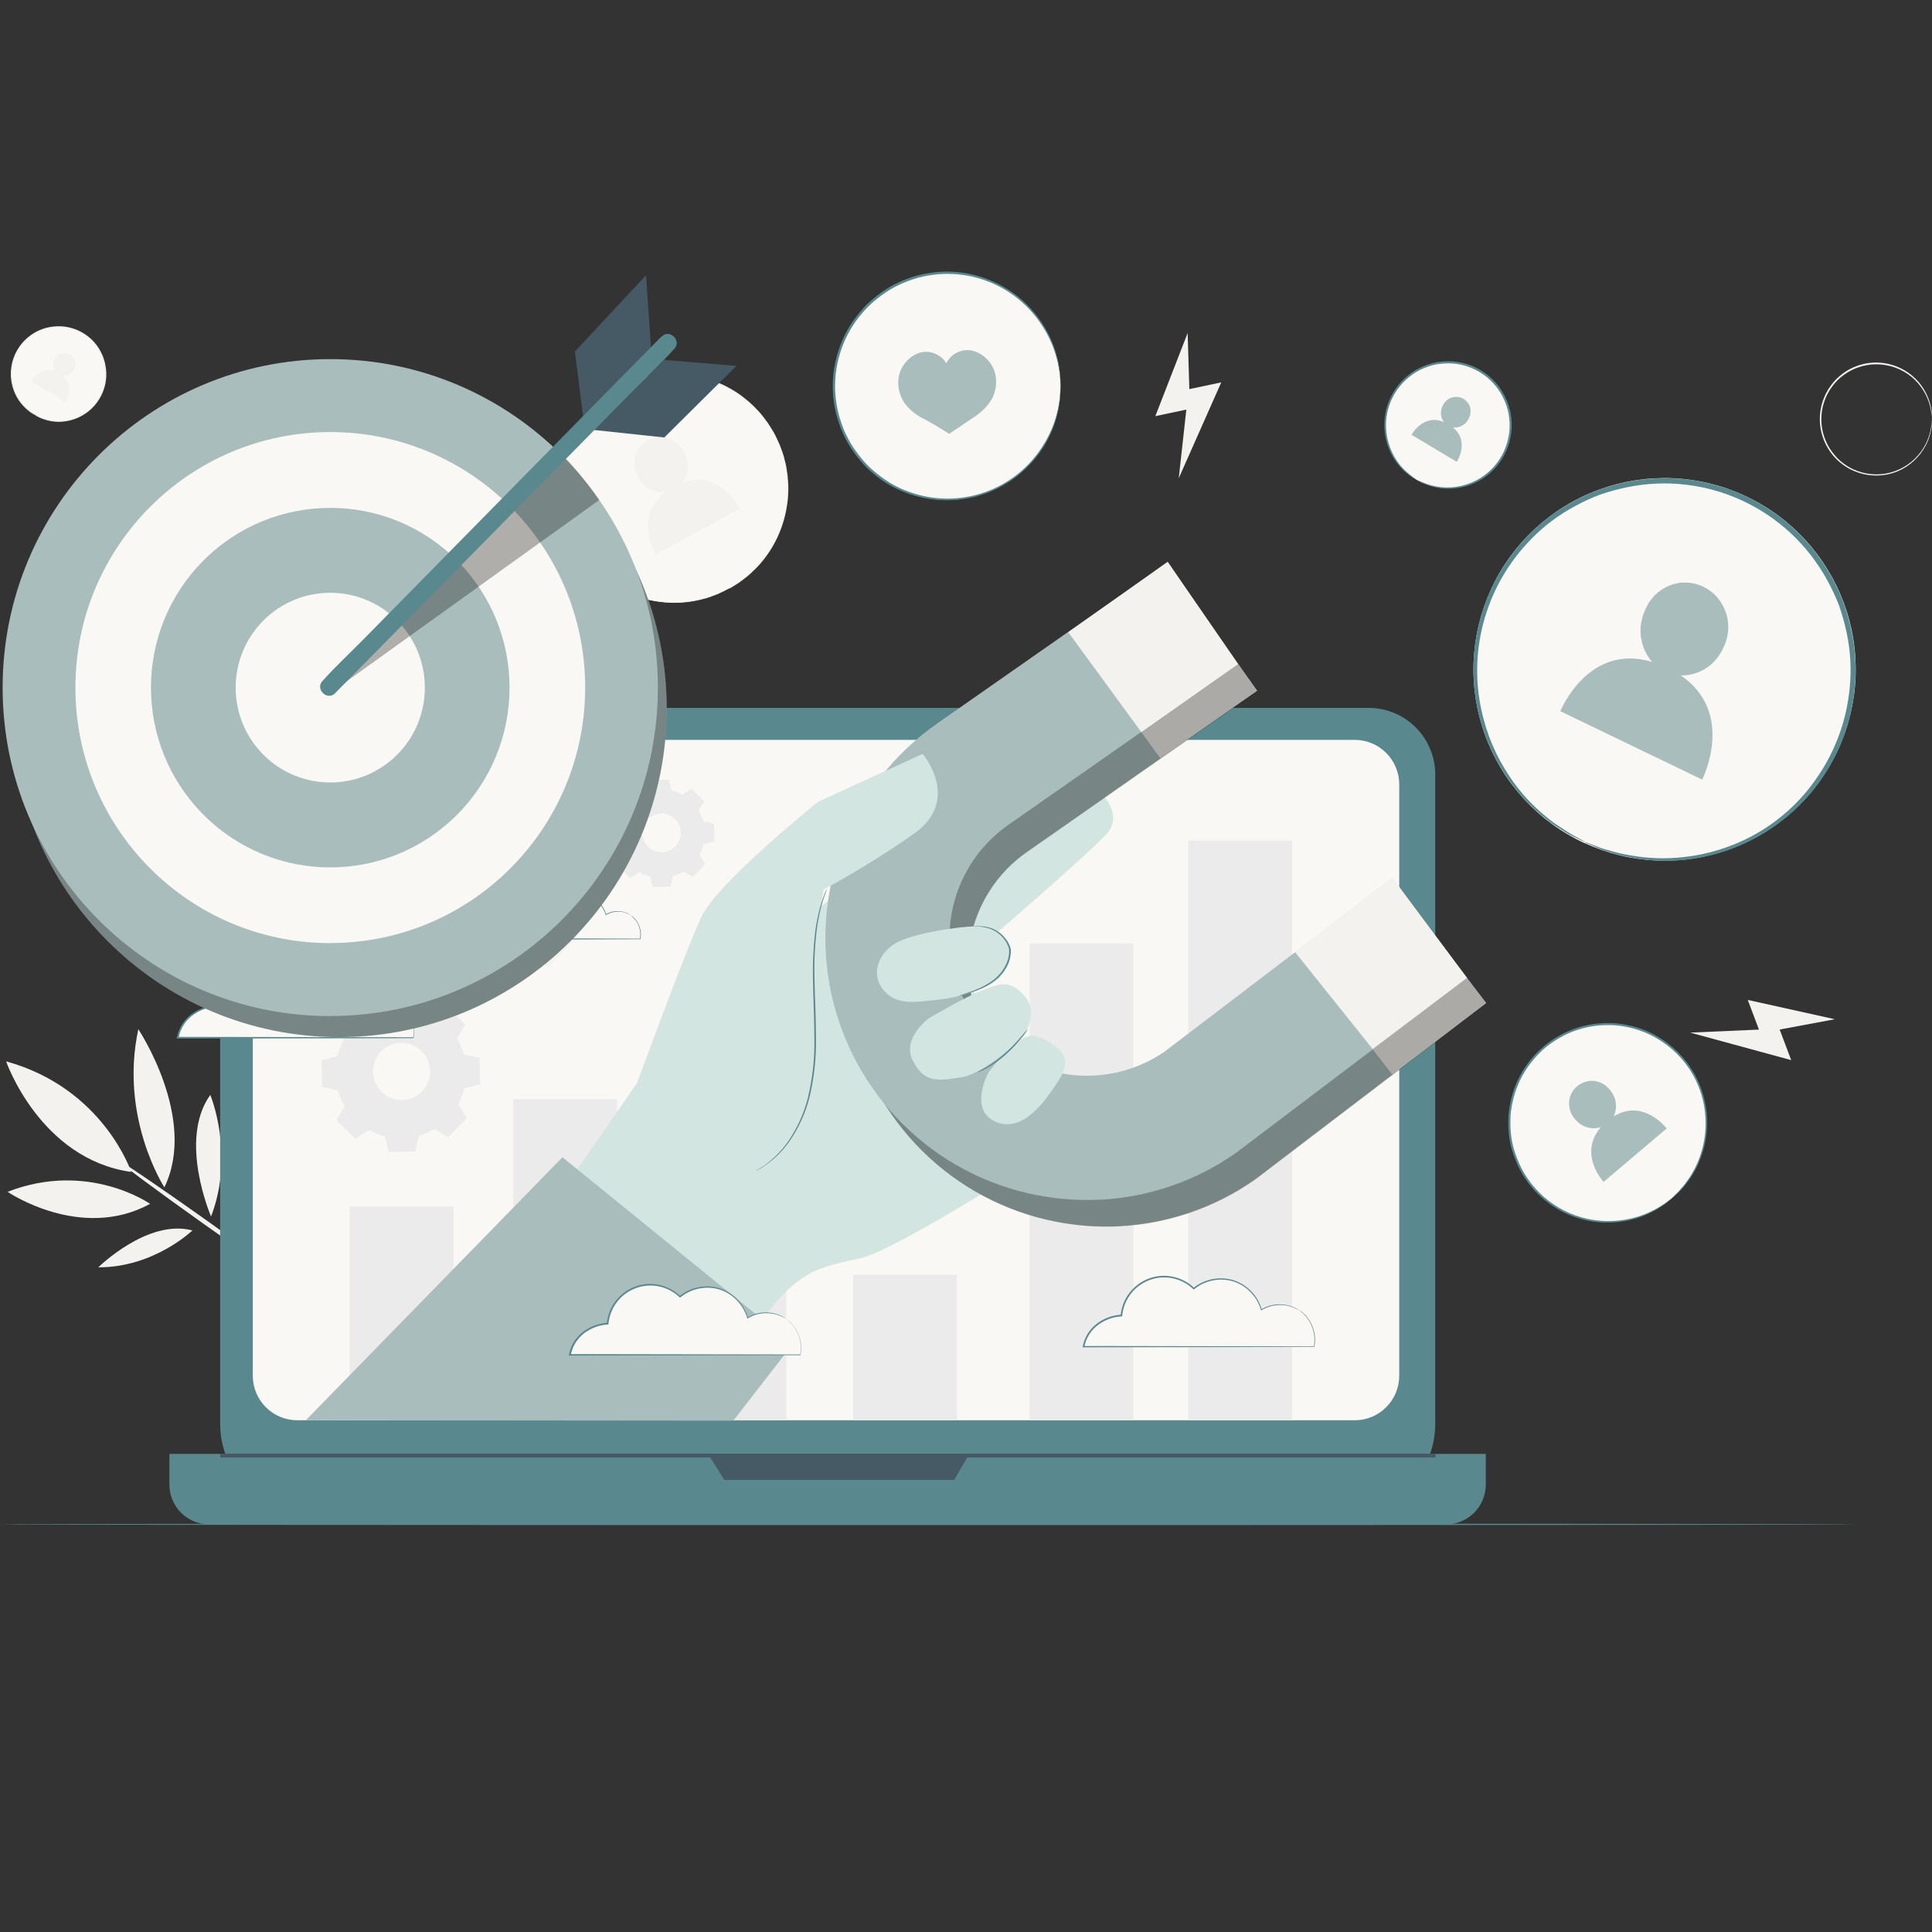 <?xml version="1.0" encoding="UTF-8"?><svg id="Layer_1" xmlns="http://www.w3.org/2000/svg" viewBox="0 0 250 250"><rect x="0" y="0" width="250" height="250" fill="#333333" stroke="none"/><defs><style>.cls-1{fill:#aabdbd;}.cls-2{fill:#455a64;}.cls-3{isolation:isolate;}.cls-3,.cls-4{opacity:.3;}.cls-5{fill:#59898e;}.cls-6{fill:#f3f2ee;}.cls-7{fill:#ebebeb;}.cls-8{fill:#d2e5e1;}.cls-9{fill:#f9f8f4;}</style></defs><path class="cls-9" d="M94.32,76.15c-3.42,1.89-7.45,2.33-11.2,1.24-3.75-1.09-6.91-3.63-8.8-7.06-.93-1.7-1.52-3.56-1.73-5.49-.21-1.93-.04-3.88,.49-5.74,.54-1.86,1.44-3.6,2.65-5.11,1.21-1.51,2.7-2.77,4.4-3.71,1.69-.93,3.56-1.53,5.48-1.74,1.92-.21,3.87-.04,5.72,.5,1.86,.54,3.59,1.44,5.1,2.65,1.51,1.21,2.77,2.71,3.7,4.41,1.88,3.43,2.33,7.47,1.24,11.23-1.09,3.76-3.62,6.93-7.04,8.82Z"/><path class="cls-6" d="M94.32,76.15l.2-.14,.59-.38,.44-.27c.15-.11,.31-.24,.49-.38l.57-.45c.21-.17,.42-.36,.61-.56,1.04-.97,1.92-2.09,2.62-3.32,.96-1.63,1.59-3.42,1.87-5.29,.03-.26,.07-.52,.11-.78,.04-.27,.02-.54,.04-.81,.01-.27,.04-.55,.02-.83-.02-.28-.03-.56-.05-.84,0-.14-.02-.29-.03-.43l-.07-.43c-.04-.29-.09-.57-.13-.87-.05-.29-.15-.58-.22-.87-.07-.3-.15-.59-.25-.87-.19-.59-.43-1.17-.7-1.73-.14-.28-.27-.57-.43-.86l-.51-.83c-.09-.14-.16-.28-.26-.42l-.3-.38c-.21-.26-.4-.53-.61-.79-.46-.52-.95-1-1.47-1.46-.52-.46-1.08-.88-1.65-1.27-.3-.19-.61-.36-.92-.54-.16-.08-.3-.18-.47-.26l-.49-.22c-1.33-.64-2.75-1.05-4.21-1.22l-.56-.08-.56-.03-.57-.03c-.19-.01-.38-.01-.57,0l-1.14,.06-1.12,.18c-3.11,.56-5.95,2.12-8.09,4.45l-.75,.87-.67,.94-.16,.23-.14,.25-.28,.49-.28,.49-.23,.51c-.31,.67-.58,1.37-.8,2.08-.19,.7-.34,1.42-.43,2.14l-.07,.53c-.03,.18-.02,.38-.03,.54,0,.38-.04,.71-.04,1.06,.01,.7,.07,1.4,.18,2.09,.1,.67,.25,1.34,.44,1.99,.1,.32,.23,.63,.34,.95l.17,.47c.06,.15,.14,.3,.21,.44l.42,.88c.15,.28,.33,.55,.49,.82,.33,.53,.69,1.04,1.08,1.53,.19,.24,.39,.46,.6,.68,.21,.22,.4,.45,.62,.65l.66,.58,.33,.29,.35,.25,.68,.49c.22,.17,.48,.29,.71,.43,.23,.14,.47,.28,.7,.4l.72,.33c1.72,.77,3.56,1.21,5.44,1.28,1.42,.06,2.84-.09,4.21-.46,.27-.06,.54-.13,.8-.22l.68-.25c.21-.07,.41-.14,.58-.21l.46-.22,.64-.3,.22-.09s-.07,.04-.21,.11l-.63,.32-.46,.23c-.18,.08-.37,.14-.58,.23l-.68,.26c-.26,.09-.53,.17-.8,.23-1.38,.37-2.8,.54-4.23,.48-1.89-.06-3.76-.48-5.49-1.25l-.73-.33c-.24-.12-.47-.27-.71-.4-.24-.14-.49-.26-.72-.43l-.69-.5-.35-.25-.33-.29-.67-.58c-.22-.2-.42-.44-.63-.65-.22-.22-.42-.44-.61-.69-.4-.49-.77-1-1.1-1.54-.16-.27-.35-.54-.5-.83l-.43-.89c-.07-.15-.15-.29-.21-.45l-.18-.47c-.11-.32-.24-.63-.34-.95-.39-1.34-.61-2.73-.64-4.13,0-.36,.03-.72,.04-1.08,0-.18,0-.38,.03-.54l.07-.54c.1-.73,.25-1.46,.44-2.17,.22-.72,.49-1.42,.8-2.11l.23-.52,.28-.5,.29-.5,.14-.25,.16-.24,.67-.95,.77-.88c2.17-2.36,5.05-3.94,8.19-4.5l1.16-.18,1.16-.06c.19-.01,.38-.01,.58,0l.57,.03,.57,.03,.56,.08c.74,.1,1.48,.25,2.2,.45,.7,.22,1.39,.48,2.06,.79l.49,.23c.16,.08,.32,.18,.48,.26,.31,.18,.63,.35,.93,.55,1.16,.77,2.21,1.7,3.13,2.75,.22,.26,.42,.54,.62,.8l.3,.4c.1,.14,.18,.28,.27,.42l.52,.84c.16,.28,.29,.58,.43,.87,.28,.57,.51,1.15,.71,1.75,.1,.29,.19,.59,.25,.89,.07,.3,.16,.59,.21,.88,.05,.3,.09,.59,.13,.88,.02,.15,.05,.29,.06,.43l.03,.44,.05,.85c.02,.28,0,.56-.02,.84-.02,.27-.02,.55-.04,.82l-.11,.79c-.28,1.88-.91,3.68-1.87,5.32-.72,1.24-1.62,2.36-2.68,3.32-.2,.2-.4,.38-.62,.56l-.58,.44c-.18,.14-.34,.27-.5,.38l-.44,.27-.6,.38-.24,.1Z"/><path class="cls-6" d="M88.27,62.46c.43-.56,.68-1.24,.73-1.94,.05-.71-.11-1.41-.45-2.03-.96-1.76-3.06-2.46-4.71-1.56-1.65,.9-2.2,3.05-1.25,4.81,.33,.63,.84,1.16,1.47,1.5,.63,.34,1.34,.49,2.05,.43-4.19,3.21-1.25,8.08-1.25,8.08l10.85-5.92s-2.52-5.18-7.44-3.37Z"/><path class="cls-9" d="M4.48,53.67c-1.39-.82-2.4-2.17-2.81-3.74-.4-1.57-.17-3.24,.65-4.63,.82-1.4,2.16-2.41,3.73-2.81,1.57-.41,3.23-.17,4.62,.65,1.39,.82,2.4,2.17,2.81,3.74s.17,3.24-.65,4.63c-.41,.69-.94,1.3-1.58,1.78-.64,.48-1.37,.83-2.14,1.04-.78,.2-1.58,.25-2.37,.13-.79-.11-1.56-.38-2.25-.79Z"/><path class="cls-6" d="M4.48,53.67c.45,.22,.91,.4,1.39,.56,.56,.16,1.14,.24,1.73,.23,.77-.01,1.53-.17,2.24-.46,.87-.36,1.63-.91,2.24-1.62,.71-.81,1.18-1.8,1.38-2.86,.11-.57,.13-1.15,.06-1.73-.03-.3-.08-.59-.15-.89-.08-.29-.18-.58-.3-.86-.5-1.18-1.36-2.16-2.46-2.81-1.1-.65-2.38-.93-3.65-.8-.3,.03-.6,.08-.9,.15-.29,.08-.57,.18-.85,.29-.54,.22-1.03,.52-1.48,.89-1.08,.89-1.82,2.13-2.09,3.51-.27,1.38-.05,2.81,.61,4.04,.28,.52,.63,.99,1.05,1.41,.36,.35,.75,.67,1.16,.95l-.09-.05-.25-.15c-.13-.08-.26-.17-.37-.27-.17-.13-.33-.27-.49-.42-.43-.41-.8-.88-1.09-1.4-.42-.77-.68-1.62-.75-2.49-.07-.87,.04-1.75,.34-2.58,.37-1.04,1.02-1.97,1.87-2.67,.46-.38,.97-.7,1.52-.93,.28-.12,.58-.22,.87-.3,.31-.07,.62-.13,.93-.16,1.31-.14,2.63,.15,3.77,.82,1.14,.67,2.03,1.69,2.54,2.91,.12,.29,.22,.59,.3,.9,.07,.3,.12,.6,.16,.91,.07,.59,.04,1.2-.07,1.78-.27,1.41-1.02,2.69-2.13,3.6-1.11,.92-2.5,1.41-3.93,1.41-.59,0-1.18-.09-1.75-.27-.21-.06-.41-.14-.61-.23-.15-.06-.29-.13-.43-.21l-.25-.15-.08-.05Z"/><path class="cls-6" d="M8.06,48.62c.29,.03,.59-.02,.85-.15,.26-.13,.48-.34,.62-.6,.11-.16,.18-.34,.21-.53,.03-.19,.03-.38-.01-.57-.04-.19-.12-.36-.23-.52-.11-.15-.25-.28-.42-.38-.16-.1-.34-.16-.53-.19s-.38-.01-.56,.04c-.18,.05-.35,.14-.5,.26-.15,.12-.27,.27-.36,.44-.16,.25-.23,.55-.22,.84,.01,.3,.11,.58,.28,.82-2.03-.81-3.12,1.27-3.12,1.27l4.39,2.63s1.29-1.99-.39-3.36Z"/><path class="cls-6" d="M250,54.26s0-.08,0-.12c0-.09,0-.2-.03-.34-.01-.19-.04-.38-.09-.56-.03-.25-.08-.5-.15-.75-.17-.66-.44-1.29-.8-1.88-.85-1.43-2.17-2.51-3.74-3.06-1.56-.55-3.27-.55-4.83,.02-.65,.23-1.25,.56-1.8,.97-.58,.42-1.08,.92-1.5,1.5-.9,1.22-1.38,2.7-1.38,4.21s.48,2.99,1.38,4.21c.22,.29,.45,.56,.7,.83,.25,.25,.52,.48,.8,.69,.55,.41,1.15,.74,1.8,.97,1.56,.57,3.26,.58,4.83,.02,1.56-.56,2.88-1.64,3.74-3.06,.36-.59,.63-1.23,.8-1.91,.07-.25,.12-.5,.15-.75,.04-.18,.06-.37,.07-.55,0-.14,0-.26,.03-.34,0-.04,0-.08,0-.12,0,.04,0,.08,0,.12v.34c0,.19-.01,.37-.04,.56-.03,.25-.07,.5-.14,.75-.16,.68-.42,1.34-.79,1.94-.52,.89-1.23,1.66-2.07,2.26-.84,.6-1.8,1.01-2.82,1.2-1.28,.24-2.6,.13-3.82-.31-.66-.23-1.29-.57-1.85-.99-.6-.43-1.12-.96-1.55-1.55-.92-1.25-1.42-2.77-1.42-4.33s.5-3.07,1.42-4.33c.22-.3,.46-.58,.72-.85,.26-.25,.54-.49,.83-.71,.56-.42,1.19-.76,1.85-.99,1.14-.42,2.38-.54,3.58-.35,1.2,.19,2.34,.68,3.31,1.42,.74,.57,1.36,1.27,1.83,2.08,.36,.61,.63,1.27,.79,1.96,.06,.25,.11,.5,.14,.75,.03,.18,.05,.37,.04,.56v.35s0,.08,0,.12Z"/><path class="cls-6" d="M17.9,133.18c-2.48,11.47,3.37,20.46,3.37,20.46,4.34-8.91-3.37-20.46-3.37-20.46Z"/><path class="cls-6" d="M12.72,163.99c7.18,.04,12.18-4.77,12.18-4.77-5.78-1.55-12.18,4.77-12.18,4.77Z"/><path class="cls-6" d="M27.31,157.41c3.11-8.07-.1-15.73-.1-15.73-4.19,5.85,.1,15.73,.1,15.73Z"/><path class="cls-6" d="M15.28,150.14c-.09,.13,4.92,3.86,11.2,8.32,6.28,4.46,11.45,7.97,11.54,7.84,.09-.13-4.92-3.85-11.2-8.32-6.28-4.46-11.44-7.96-11.54-7.84Z"/><path class="cls-6" d="M.79,137.34s4.38,12.64,16.19,14.31c0,0-3.59-10.84-16.19-14.31Z"/><path class="cls-6" d="M.98,154.22s9.46,6.46,18.44,1.56c0,0-7.99-5.62-18.44-1.56Z"/><path class="cls-6" d="M153.69,43.07l-4.19,10.78,4.01-.85-.98,8.88,5.5-12.4-4.13,.87-.22-7.28Z"/><path class="cls-6" d="M237.43,131.89l-11.27-2.5,1.45,3.84-8.9,.39,13.07,3.56-1.49-3.96,7.14-1.33Z"/><path class="cls-5" d="M240.1,197.25c0,.06-53.75,.1-120.04,.1s-120.06-.04-120.06-.1,53.74-.1,120.06-.1,120.04,.05,120.04,.1Z"/><path class="cls-5" d="M37.48,91.6H177.11c2.28,0,4.47,.91,6.09,2.53,1.61,1.62,2.52,3.81,2.52,6.1v84.02c0,3.07-1.22,6.01-3.38,8.18-2.17,2.17-5.1,3.39-8.16,3.39H40.03c-3.06,0-6-1.22-8.16-3.39-2.17-2.17-3.38-5.11-3.38-8.18V100.6c0-2.39,.95-4.68,2.63-6.37,1.68-1.69,3.97-2.64,6.35-2.64h.02Z"/><path class="cls-5" d="M21.91,188.13H192.26v3.97c0,1.37-.54,2.67-1.5,3.64-.96,.96-2.27,1.51-3.63,1.51H27.05c-1.36,0-2.67-.54-3.63-1.51-.96-.97-1.5-2.27-1.5-3.64v-3.97h0Z"/><path class="cls-9" d="M175.31,95.74H38.46c-3.18,0-5.75,2.58-5.75,5.77v76.5c0,3.18,2.57,5.77,5.75,5.77H175.31c3.18,0,5.75-2.58,5.75-5.77V101.51c0-3.18-2.58-5.77-5.75-5.77Z"/><path class="cls-2" d="M91.61,188.13l2.11,3.37h29.75l1.96-3.37h-33.82Z"/><path class="cls-2" d="M185.75,188.1H28.51v.5H185.75v-.5Z"/><path class="cls-7" d="M58.68,156.13h-13.43v27.64h13.43v-27.64Z"/><path class="cls-7" d="M79.84,142.26h-13.43v41.51h13.43v-41.51Z"/><path class="cls-7" d="M101.75,142.26h-13.43v41.51h13.43v-41.51Z"/><path class="cls-7" d="M146.66,122.08h-13.43v61.69h13.43v-61.69Z"/><path class="cls-7" d="M167.2,108.78h-13.43v74.99h13.43V108.78Z"/><path class="cls-8" d="M73.19,153.48l15.67-22.62,29.45-23.02,15.88,42.21s-18,11.55-22.68,12.71c-4.68,1.16-8.1,1.04-13.28,8.63l-25.03-17.91Z"/><path class="cls-8" d="M140.32,100.93c.44-.02,5.83,3.88,2.8,7.06-3.23,3.38-14.74,13.23-14.74,13.23,0,0-5.84-.55-4.58-3.92,1.26-3.37,16.52-16.37,16.52-16.37Z"/><path class="cls-1" d="M144.92,158.65c-2.8,.15-5.61-.06-8.37-.6-6.51-1.28-12.49-4.45-17.21-9.12-4.72-4.67-7.97-10.63-9.33-17.13-1.37-6.51-.79-13.27,1.65-19.45,2.44-6.18,6.65-11.5,12.09-15.3l29.76-20.8,9.15,13.15-29.76,20.8c-3.86,2.69-6.49,6.81-7.33,11.44s.19,9.41,2.85,13.29c2.66,3.88,6.75,6.55,11.37,7.41,4.62,.87,9.39-.13,13.28-2.78l29.56-22.51,9.68,12.75-29.84,22.74-.14,.1c-5.13,3.59-11.16,5.67-17.41,6Z"/><path class="cls-6" d="M177.2,135.23l2.96,3.83,12.14-9.25-2.58-3.39-12.52,8.81Z"/><path class="cls-6" d="M147.69,94.74l2.46,3.39,12.52-8.75-2.46-3.45-12.52,8.81Z"/><g class="cls-4"><path d="M144.95,158.69c-2.8,.15-5.61-.06-8.37-.6-6.51-1.28-12.49-4.46-17.21-9.13-4.72-4.67-7.96-10.63-9.33-17.13-1.36-6.51-.79-13.27,1.66-19.45,2.44-6.18,6.65-11.5,12.09-15.3l29.76-20.8,9.15,13.16-29.77,20.8c-3.89,2.68-6.55,6.8-7.4,11.45-.86,4.65,.17,9.45,2.84,13.35,2.68,3.89,6.78,6.56,11.42,7.42,4.64,.86,9.43-.17,13.31-2.85l29.56-22.51,9.68,12.75-29.84,22.74-.15,.1c-5.13,3.59-11.17,5.67-17.42,6Z"/></g><path class="cls-1" d="M142.44,155.23c-2.8,.15-5.62-.06-8.37-.6-6.51-1.28-12.49-4.46-17.21-9.13-4.72-4.67-7.96-10.63-9.33-17.13-1.37-6.51-.79-13.27,1.65-19.45,2.44-6.18,6.65-11.5,12.09-15.3l29.76-20.8,9.15,13.16-29.76,20.8c-3.84,2.7-6.45,6.81-7.28,11.44-.83,4.63,.2,9.39,2.86,13.26,2.66,3.87,6.73,6.53,11.34,7.41,4.61,.87,9.37-.11,13.26-2.74l29.56-22.51,9.69,12.92-29.86,22.58-.14,.1c-5.13,3.59-11.15,5.66-17.39,6Z"/><path class="cls-8" d="M128.35,127.3l.96-.75c2.17-2.38,1.78-4.67-.44-6.15-.41-.29-.89-.47-1.39-.53-2.41-.18-8.55,.75-11.13,1.94-2.58,1.19-3.79,4.15-2.08,6.24,1.71,2.09,3.93,1.66,7.48,1.27,2.3-.29,4.53-.98,6.6-2.02Z"/><path class="cls-8" d="M120.22,131.75s-3.58,2.58-2.11,5.48c1.46,2.9,3.19,2.67,6.33,2.16,3.14-.51,7.98-5.23,7.98-5.23,0,0,1.95-2.94,.37-5-2.14-2.8-3.9-1.64-5.74-.99-1.84,.66-6.84,3.58-6.84,3.58Z"/><path class="cls-8" d="M127.91,138.77s-2.57,4.7,.78,6.32c2.97,1.44,5.61-1.4,7.21-3.67,1.6-2.27,3.02-4.2,.75-5.94-2.15-1.65-3.31-1.83-4.71-.83-2.09,1.47-4.03,4.12-4.03,4.12Z"/><path class="cls-8" d="M82.11,141.02s6.54-17.9,8.67-22.4c2.13-4.5,15.09-14.87,15.09-14.87l13.53-6.2s5.05,5.95-1.1,10.3c-3.76,2.65-7.68,5.07-11.73,7.25l-1.28,8.58s3.97,20.48-12.16,32.84l-11.03-15.51Z"/><path class="cls-5" d="M106.99,115.07s-.02,.07-.03,.1l-.1,.28c-.09,.24-.22,.61-.37,1.08-.41,1.35-.69,2.73-.85,4.13-.23,2.07-.31,4.15-.24,6.22,.04,2.34,.2,4.93,.19,7.64,.03,2.55-.26,5.1-.87,7.58-.53,2.03-1.42,3.95-2.62,5.66-.82,1.15-1.83,2.16-2.99,2.97l-.55,.38c-.16,.1-.31,.17-.42,.23l-.27,.14-.09,.04s.06-.04,.09-.06l.25-.15c.11-.07,.25-.14,.42-.25l.54-.37c1.12-.84,2.11-1.85,2.91-3,1.17-1.71,2.04-3.61,2.55-5.63,.59-2.47,.88-5.01,.84-7.56,0-2.7-.15-5.29-.18-7.64-.06-2.09,.04-4.17,.28-6.25,.18-1.4,.48-2.78,.92-4.13,.16-.47,.3-.83,.4-1.07l.12-.27s.05-.05,.09-.07Z"/><path class="cls-6" d="M138.23,81.8l9.46,12.94,12.52-8.81-9.11-13.24-12.86,9.11Z"/><path class="cls-6" d="M167.54,123.15l10.08,12.59,12.2-9.2-9.63-12.95-12.65,9.56Z"/><path class="cls-5" d="M125.98,119.88c.15-.03,.3-.04,.45-.04h.25l.3,.02,.34,.02,.37,.07c.72,.14,1.39,.48,1.94,.98,.55,.5,.95,1.13,1.16,1.84,.05,.64-.06,1.28-.31,1.88-.42,.96-1.09,1.8-1.95,2.4-.69,.49-1.45,.88-2.25,1.16-.67,.25-1.23,.41-1.61,.52-.2,.06-.4,.11-.61,.14,.19-.09,.38-.16,.58-.21,.37-.13,.93-.31,1.59-.57,.77-.3,1.51-.7,2.18-1.18,.82-.59,1.47-1.4,1.87-2.33,.24-.57,.34-1.18,.3-1.79-.23-.75-.67-1.43-1.28-1.93-.49-.4-1.05-.68-1.67-.82l-.37-.08-.33-.04-.29-.03h-.24c-.14,.01-.28,.01-.43,0Z"/><path class="cls-5" d="M133,133.16c-.04,.11-.11,.21-.18,.3-.12,.18-.31,.44-.56,.75-.64,.81-1.35,1.56-2.12,2.25-.77,.7-1.61,1.3-2.53,1.8-.27,.15-.56,.28-.85,.4-.1,.05-.22,.08-.33,.1,0-.03,.43-.22,1.12-.62,.88-.52,1.71-1.13,2.47-1.82,.76-.69,1.47-1.42,2.14-2.2,.26-.33,.54-.65,.83-.95Z"/><path class="cls-1" d="M39.58,183.77l33.2-34.02,29.79,24.18-7.67,9.9-55.32-.05Z"/><path class="cls-6" d="M56.44,103.58c.88-.53,1.84-.95,2.83-1.23l.58-2.81,4.73-.08,.68,2.79c1,.24,1.97,.62,2.87,1.13l2.39-1.57,3.41,3.3-1.5,2.45c.53,.89,.95,1.84,1.23,2.84l2.8,.59,.08,4.75-2.78,.68c-.24,1.01-.62,1.98-1.12,2.88l1.57,2.4-3.29,3.42-2.44-1.5c-.88,.54-1.84,.95-2.83,1.23l-.58,2.81-4.73,.08-.68-2.79c-1-.25-1.97-.62-2.87-1.12l-2.39,1.57-3.4-3.3,1.5-2.45c-.53-.89-.95-1.84-1.23-2.84l-2.8-.59-.09-4.75,2.78-.68c.24-1.01,.62-1.97,1.12-2.88l-1.57-2.4,3.29-3.41,2.45,1.5h0Zm2.51,6.3c-.7,.72-1.17,1.64-1.34,2.63-.18,.99-.06,2.01,.34,2.94,.4,.92,1.06,1.71,1.91,2.25,.84,.54,1.83,.83,2.84,.81,1-.02,1.98-.33,2.81-.91,.82-.57,1.46-1.38,1.83-2.32,.37-.94,.45-1.96,.24-2.95-.21-.98-.71-1.88-1.43-2.58-.48-.46-1.05-.83-1.67-1.08-.62-.25-1.28-.37-1.95-.35-.67,.01-1.32,.15-1.94,.42s-1.16,.65-1.63,1.13Z"/><path class="cls-7" d="M47.46,131.45c.64-.39,1.34-.69,2.06-.9l.43-2.04,3.45-.06,.49,2.03c.73,.18,1.43,.46,2.09,.83l1.74-1.13,2.48,2.4-1.08,1.79c.39,.64,.69,1.34,.9,2.06l2.04,.43,.06,3.46-2.02,.5c-.18,.73-.46,1.44-.82,2.1l1.12,1.74-2.39,2.49-1.78-1.08c-.64,.39-1.34,.69-2.06,.9l-.42,2.04-3.45,.06-.47-2.03c-.73-.18-1.43-.45-2.09-.82l-1.74,1.14-2.48-2.4,1.08-1.79c-.39-.65-.69-1.34-.89-2.07l-2.04-.45-.06-3.46,2.02-.5c.18-.73,.46-1.44,.82-2.1l-1.12-1.75,2.39-2.48,1.78,1.08h-.03Zm1.84,4.61c-.51,.53-.84,1.19-.97,1.92-.13,.72-.04,1.46,.25,2.14,.29,.67,.78,1.24,1.39,1.64,.61,.4,1.33,.6,2.06,.59,.73-.01,1.44-.24,2.04-.66s1.06-1,1.33-1.69c.27-.68,.33-1.43,.17-2.14-.15-.72-.52-1.37-1.04-1.88-.71-.68-1.65-1.06-2.63-1.04-.98,.02-1.91,.42-2.59,1.13h-.01Z"/><path class="cls-7" d="M82.56,102.93c.44-.26,.9-.47,1.39-.61l.28-1.38,2.33-.04,.33,1.37c.49,.12,.97,.31,1.41,.56l1.18-.77,1.67,1.62-.75,1.2c.26,.43,.47,.9,.61,1.39l1.37,.29,.04,2.33-1.37,.33c-.12,.49-.31,.97-.55,1.41l.77,1.18-1.62,1.68-1.2-.73c-.43,.26-.9,.47-1.39,.6l-.28,1.38-2.33,.04-.33-1.37c-.49-.12-.97-.31-1.41-.56l-1.16,.77-1.68-1.62,.73-1.2c-.26-.44-.47-.91-.6-1.4l-1.38-.29-.04-2.33,1.37-.34c.12-.49,.31-.97,.55-1.41l-.77-1.16,1.62-1.68,1.2,.75v-.03Zm1.24,3.11c-.34,.36-.57,.81-.66,1.29-.09,.49-.03,.99,.17,1.44,.2,.45,.52,.84,.94,1.11,.41,.27,.9,.41,1.39,.4,.49,0,.97-.16,1.38-.45,.41-.28,.72-.68,.9-1.14,.18-.46,.22-.96,.12-1.45-.1-.48-.35-.92-.71-1.27-.48-.46-1.12-.71-1.78-.7-.66,.01-1.29,.29-1.75,.76Z"/><path class="cls-7" d="M123.82,164.96h-13.43v18.81h13.43v-18.81Z"/><path class="cls-9" d="M51.6,129.54c-.75-.51-1.62-.79-2.53-.81-.9-.02-1.79,.21-2.56,.68-.26-.9-.73-1.72-1.38-2.38-.65-.67-1.45-1.16-2.34-1.44-.89-.28-1.83-.33-2.74-.15-.91,.18-1.77,.58-2.49,1.17-.77-.74-1.73-1.25-2.78-1.47-1.05-.22-2.13-.14-3.13,.24-1,.37-1.88,1.02-2.53,1.87-.65,.85-1.05,1.87-1.15,2.93-2.24,.12-4.55,1.6-5.01,4.13h30.5c.17-.89,.09-1.81-.24-2.65-.33-.84-.89-1.57-1.63-2.11Z"/><path class="cls-5" d="M51.6,129.54s.1,.06,.29,.21c.27,.22,.51,.47,.73,.75,.34,.45,.6,.96,.77,1.5,.23,.74,.27,1.53,.12,2.3v.04h-.04l-30.5,.05h-.12l.03-.12,.04-.15c.25-1.16,.92-2.19,1.87-2.9,.93-.68,2.03-1.07,3.18-1.12l-.09,.09c.1-1.08,.5-2.11,1.16-2.98,.66-.86,1.55-1.52,2.57-1.9,1.02-.38,2.12-.46,3.18-.24,1.06,.22,2.04,.74,2.82,1.49h-.11c.86-.7,1.91-1.14,3.02-1.26,1-.11,2.01,.05,2.92,.46,.75,.35,1.42,.85,1.96,1.48,.54,.63,.94,1.36,1.17,2.16l-.07-.03c.66-.4,1.42-.63,2.19-.67,.57-.03,1.13,.05,1.68,.21,.33,.11,.65,.25,.95,.43,.2,.13,.3,.2,.3,.2,0,0-.03,0-.08-.04l-.22-.14c-.3-.17-.62-.3-.95-.4-.54-.16-1.1-.22-1.66-.19-.76,.04-1.5,.28-2.14,.67l-.06,.04v-.07c-.23-.78-.63-1.5-1.16-2.11-.53-.61-1.19-1.1-1.92-1.44-.89-.4-1.88-.55-2.85-.44-1.07,.12-2.09,.55-2.93,1.23l-.06,.05-.05-.05c-.76-.73-1.71-1.23-2.74-1.45-1.03-.21-2.1-.13-3.08,.24-.99,.37-1.85,1.01-2.49,1.84-.64,.84-1.03,1.84-1.13,2.89v.08h-.08c-1.11,.06-2.18,.45-3.07,1.11-.92,.68-1.57,1.67-1.81,2.79-.01,.05-.03,.09-.03,.14l-.1-.12,30.5,.05-.05,.04c.15-.75,.12-1.52-.1-2.25-.26-.87-.76-1.65-1.44-2.25l-.21-.17c-.07-.04-.1-.06-.09-.06Z"/><path class="cls-9" d="M101.72,170.65c-.73-.5-1.59-.77-2.47-.8-.88-.02-1.75,.21-2.51,.66-.25-.88-.71-1.68-1.34-2.34-.64-.66-1.42-1.14-2.29-1.41-.87-.27-1.79-.32-2.69-.15-.89,.18-1.73,.57-2.43,1.16-.75-.72-1.69-1.21-2.71-1.42-1.02-.21-2.08-.13-3.05,.24-.98,.36-1.83,1-2.46,1.82-.63,.83-1.02,1.82-1.12,2.86-2.19,.12-4.45,1.56-4.9,4.02h29.83c.17-.87,.08-1.77-.24-2.59s-.88-1.53-1.6-2.05Z"/><path class="cls-5" d="M101.72,170.65s.1,.06,.28,.2c.27,.22,.5,.47,.71,.75,.34,.44,.59,.94,.75,1.47,.23,.73,.27,1.5,.12,2.25v.04h-.04l-29.83,.05h-.12l.03-.12,.03-.15c.25-1.14,.91-2.15,1.85-2.84,.9-.67,1.99-1.06,3.11-1.13l-.09,.09c.1-1.06,.49-2.07,1.14-2.91,.65-.84,1.52-1.49,2.51-1.86,1-.37,2.07-.45,3.11-.23,1.04,.22,1.99,.73,2.76,1.46h-.11c.84-.69,1.87-1.11,2.95-1.23,.98-.11,1.96,.04,2.86,.45,.73,.34,1.39,.84,1.91,1.45,.53,.62,.91,1.34,1.14,2.12l-.07-.03c.65-.39,1.39-.62,2.14-.65,.55-.03,1.11,.04,1.64,.21,.33,.1,.64,.24,.93,.42,.19,.12,.28,.2,.28,.2l-.07-.04-.22-.13c-.3-.16-.61-.28-.93-.38-.53-.15-1.07-.21-1.62-.18-.74,.04-1.46,.27-2.1,.66l-.06,.03-.02-.06c-.22-.76-.61-1.46-1.12-2.06-.52-.6-1.15-1.08-1.87-1.41-.87-.39-1.84-.54-2.79-.42-1.05,.11-2.04,.53-2.86,1.2l-.06,.05-.05-.05c-.74-.71-1.67-1.2-2.67-1.41-1.01-.21-2.05-.13-3.01,.23-.96,.36-1.81,.98-2.43,1.8-.62,.82-1.01,1.8-1.1,2.82v.08h-.08c-1.08,.06-2.12,.44-2.99,1.08-.9,.66-1.53,1.63-1.77,2.73l-.03,.14-.1-.12,29.83,.05-.05,.04c.15-.73,.11-1.49-.1-2.2-.15-.53-.4-1.02-.72-1.46-.2-.27-.43-.52-.68-.75l-.2-.16-.1-.09Z"/><path class="cls-9" d="M168.22,169.58c-.73-.5-1.59-.77-2.47-.8-.88-.02-1.75,.21-2.51,.66-.25-.88-.71-1.68-1.34-2.34-.63-.66-1.42-1.14-2.29-1.41-.87-.27-1.79-.32-2.69-.15-.89,.18-1.73,.57-2.43,1.16-.75-.72-1.69-1.22-2.72-1.43-1.02-.21-2.08-.13-3.06,.23-.98,.37-1.83,1-2.47,1.83-.64,.83-1.02,1.82-1.12,2.87-2.19,.12-4.45,1.56-4.9,4.03h29.83c.17-.87,.09-1.77-.23-2.59-.32-.82-.88-1.53-1.59-2.05Z"/><path class="cls-5" d="M168.22,169.58s.1,.06,.28,.2c.26,.22,.5,.47,.71,.75,.33,.44,.59,.94,.75,1.47,.23,.73,.27,1.5,.12,2.25v.04h-.05l-29.83,.05h-.12l.03-.11,.03-.15c.25-1.14,.91-2.15,1.85-2.84,.9-.67,1.99-1.06,3.11-1.12l-.09,.09c.1-1.06,.49-2.07,1.14-2.91,.65-.84,1.52-1.49,2.51-1.86,.99-.37,2.07-.45,3.11-.23,1.04,.22,2,.72,2.76,1.46h-.11c.85-.69,1.87-1.11,2.95-1.22,.98-.11,1.96,.04,2.86,.45,.73,.34,1.39,.84,1.91,1.45,.53,.62,.91,1.34,1.13,2.12l-.07-.03c.65-.39,1.39-.62,2.15-.65,.55-.03,1.11,.04,1.64,.21,.33,.1,.64,.24,.93,.42,.19,.12,.28,.2,.28,.2l-.08-.04-.22-.13c-.78-.43-1.66-.63-2.55-.57-.74,.04-1.46,.27-2.1,.66l-.06,.03-.02-.06c-.22-.76-.61-1.46-1.12-2.06-.52-.6-1.15-1.08-1.87-1.41-.87-.39-1.84-.54-2.79-.42-1.05,.11-2.05,.53-2.86,1.2l-.06,.05-.05-.05c-.74-.71-1.67-1.2-2.67-1.41-1.01-.21-2.05-.13-3.01,.23-.96,.36-1.81,.98-2.43,1.8-.62,.82-1.01,1.8-1.1,2.82v.08h-.1c-1.08,.06-2.12,.44-2.99,1.08-.9,.66-1.54,1.63-1.78,2.73l-.03,.14-.09-.12,29.83,.05-.05,.04c.15-.73,.12-1.49-.1-2.2-.25-.86-.74-1.62-1.41-2.21l-.2-.17-.07-.07Z"/><path class="cls-9" d="M81.64,118.45c-.48-.32-1.04-.5-1.61-.52-.58-.02-1.14,.13-1.64,.43-.16-.57-.46-1.1-.88-1.53-.41-.43-.93-.74-1.5-.92-.57-.18-1.17-.21-1.75-.1-.58,.12-1.13,.37-1.59,.75-.49-.48-1.11-.81-1.78-.95-.67-.14-1.37-.09-2.01,.15-.64,.24-1.2,.66-1.62,1.2-.42,.55-.67,1.2-.73,1.88-1.43,.08-2.9,1.02-3.2,2.63h19.48c.11-.56,.06-1.15-.15-1.69-.21-.54-.57-1-1.03-1.34Z"/><path class="cls-5" d="M81.64,118.45c.26,.15,.48,.36,.66,.6,.26,.34,.45,.74,.55,1.16,.1,.42,.11,.86,.03,1.28v.04h-.04c-3.97,.03-11.23,.05-19.48,.05h-.12l.03-.12,.02-.09c.17-.75,.6-1.42,1.22-1.88,.59-.45,1.31-.71,2.05-.75l-.09,.09c.06-.7,.32-1.36,.75-1.92,.43-.56,1-.98,1.65-1.22,.66-.24,1.37-.3,2.05-.15,.68,.14,1.31,.48,1.82,.97h-.11c.47-.39,1.02-.65,1.62-.77s1.21-.08,1.79,.1c.58,.18,1.1,.51,1.52,.95,.42,.44,.72,.97,.88,1.56l-.07-.03c.43-.26,.91-.4,1.41-.42,.36-.02,.73,.03,1.07,.14,.29,.08,.56,.22,.79,.41-.25-.16-.52-.28-.8-.37-.34-.1-.7-.14-1.05-.11-.48,.03-.95,.18-1.36,.43l-.06,.04v-.07c-.15-.49-.4-.95-.73-1.34-.34-.39-.75-.7-1.22-.91-.6-.26-1.26-.35-1.9-.26-.65,.09-1.25,.35-1.76,.77l-.06,.05-.05-.05c-.48-.47-1.09-.8-1.75-.93s-1.34-.08-1.97,.16c-.63,.24-1.18,.65-1.58,1.19-.4,.54-.64,1.19-.69,1.86v.08h-.08c-.7,.04-1.38,.28-1.94,.7-.58,.43-.99,1.05-1.15,1.76l-.02,.09-.1-.12c8.27,0,15.51,.02,19.48,.04l-.05,.04c.1-.47,.08-.97-.06-1.43-.1-.34-.26-.67-.47-.95-.18-.24-.39-.46-.62-.65Z"/><path class="cls-9" d="M205.01,109.09c-2.95-1.36-5.6-3.3-7.8-5.69-2.2-2.39-3.91-5.19-5.03-8.25-1.12-3.05-1.63-6.3-1.49-9.55,.13-3.25,.91-6.44,2.27-9.39,1.36-2.95,3.29-5.6,5.68-7.8,2.39-2.2,5.18-3.91,8.23-5.03,3.05-1.12,6.28-1.63,9.53-1.5,3.24,.13,6.43,.9,9.37,2.27,2.95,1.36,5.6,3.29,7.8,5.68,2.2,2.39,3.91,5.19,5.04,8.24,1.12,3.05,1.63,6.29,1.5,9.54-.13,3.25-.9,6.44-2.26,9.39-1.36,2.95-3.29,5.61-5.68,7.81-2.39,2.2-5.19,3.92-8.23,5.04-3.05,1.12-6.29,1.63-9.53,1.5s-6.43-.9-9.38-2.27Z"/><path class="cls-5" d="M205.09,108.97c.13,.02,.26,.06,.38,.12l1.09,.41c.58,.24,1.19,.43,1.8,.58,.84,.26,1.69,.45,2.56,.59,2.31,.43,4.67,.5,7,.23,3.09-.34,6.09-1.27,8.83-2.74,3.29-1.77,6.13-4.3,8.26-7.38,2.49-3.54,4-7.68,4.36-11.99,.21-2.32,.07-4.66-.42-6.94-.25-1.18-.58-2.34-.97-3.48-.44-1.14-.96-2.25-1.55-3.32-2.47-4.51-6.32-8.11-10.98-10.27-4.66-2.16-9.89-2.77-14.92-1.73-1.2,.25-2.38,.57-3.53,.97-1.12,.43-2.21,.93-3.26,1.51-2.05,1.1-3.92,2.5-5.55,4.17-3.04,3.07-5.22,6.9-6.29,11.09-.94,3.66-1,7.48-.19,11.17,.66,3.04,1.89,5.94,3.63,8.52,1.3,1.96,2.89,3.71,4.71,5.19,.66,.56,1.35,1.06,2.09,1.51,.51,.37,1.05,.7,1.61,1l1.01,.56c.23,.13,.35,.21,.33,.22-.13-.03-.25-.09-.36-.15l-1.05-.51c-.58-.27-1.13-.59-1.65-.95-.74-.44-1.45-.94-2.11-1.49-1.88-1.47-3.52-3.22-4.86-5.19-2-2.88-3.36-6.16-3.99-9.61-.63-3.45-.52-7,.32-10.41,1.08-4.3,3.29-8.24,6.4-11.4,1.66-1.71,3.58-3.16,5.68-4.3,1.08-.59,2.2-1.11,3.35-1.55,1.18-.42,2.39-.76,3.62-1.01,5.17-1.07,10.54-.45,15.33,1.77s8.74,5.92,11.27,10.56c.6,1.11,1.13,2.25,1.57,3.42,.41,1.17,.74,2.36,.98,3.57,.5,2.34,.64,4.74,.42,7.12-.35,4.13-1.73,8.11-4.03,11.56-2.29,3.45-5.42,6.27-9.09,8.19-2.79,1.46-5.83,2.38-8.96,2.69-2.37,.24-4.76,.12-7.09-.36-.87-.15-1.72-.36-2.56-.64-.61-.16-1.21-.38-1.78-.65l-1.07-.46c-.12-.05-.24-.11-.36-.18Z"/><path class="cls-1" d="M217.49,87.4c1.16,.02,2.3-.3,3.28-.94,.98-.64,1.76-1.56,2.23-2.65,.35-.69,.56-1.44,.62-2.22,.06-.78-.03-1.56-.28-2.29-.24-.74-.63-1.42-1.13-2-.5-.58-1.12-1.05-1.8-1.38-.68-.33-1.43-.51-2.18-.54-.75-.03-1.51,.11-2.21,.39-.7,.28-1.34,.71-1.88,1.25-.54,.54-.97,1.2-1.26,1.91-.51,1.09-.7,2.3-.54,3.5,.16,1.2,.66,2.32,1.44,3.22-8.32-2.5-11.87,6.38-11.87,6.38l18.35,8.85s4.4-8.61-2.77-13.48Z"/><path class="cls-9" d="M216.33,155.05c-2.58,2.2-5.92,3.29-9.29,3.02-3.37-.27-6.5-1.87-8.7-4.45-2.2-2.58-3.28-5.93-3.01-9.32,.27-3.38,1.87-6.52,4.44-8.72,1.28-1.09,2.75-1.92,4.35-2.44,1.59-.52,3.28-.72,4.95-.58,1.67,.13,3.3,.59,4.79,1.36,1.49,.76,2.82,1.82,3.91,3.09,1.09,1.28,1.91,2.76,2.43,4.36,.52,1.6,.71,3.28,.58,4.96s-.59,3.31-1.36,4.81c-.76,1.5-1.81,2.83-3.09,3.92Z"/><path class="cls-5" d="M216.33,155.05l.14-.15,.43-.43,.32-.31c.12-.12,.23-.26,.35-.41,.3-.33,.58-.69,.83-1.06,.71-1,1.27-2.11,1.65-3.28,.52-1.54,.73-3.17,.63-4.8-.1-1.97-.67-3.89-1.65-5.6-1.13-1.96-2.77-3.58-4.73-4.7-.52-.3-1.06-.56-1.62-.78-.57-.22-1.16-.41-1.76-.55-.61-.14-1.23-.24-1.86-.3-.64-.04-1.28-.04-1.92,0-1.31,.09-2.6,.39-3.82,.88-1.25,.52-2.41,1.22-3.45,2.09-1.02,.89-1.9,1.93-2.61,3.09-.68,1.13-1.18,2.35-1.48,3.64-.15,.63-.25,1.26-.31,1.9-.04,.63-.04,1.26,0,1.88,.07,1.22,.33,2.42,.77,3.56,.73,1.99,1.95,3.77,3.55,5.17,1.6,1.4,3.52,2.37,5.59,2.82,1.59,.35,3.22,.39,4.82,.13,1.21-.19,2.39-.56,3.49-1.1,.41-.19,.8-.41,1.18-.65,.17-.1,.32-.19,.46-.28l.36-.26,.49-.36c.05-.05,.11-.08,.17-.12l-.15,.14-.47,.38-.35,.28c-.14,.09-.29,.19-.46,.29-.37,.26-.76,.49-1.17,.68-1.1,.57-2.29,.96-3.51,1.17-2.95,.52-5.99,0-8.59-1.5-2.6-1.49-4.6-3.85-5.64-6.66-.22-.57-.41-1.16-.55-1.76-.13-.62-.22-1.24-.26-1.87-.04-.64-.04-1.28,0-1.93,.06-.65,.17-1.3,.31-1.94,.3-1.31,.81-2.57,1.51-3.73,1.44-2.4,3.61-4.25,6.2-5.3,1.24-.51,2.56-.81,3.9-.9,.65-.05,1.31-.05,1.96,0,.64,.06,1.27,.16,1.89,.31,.61,.14,1.22,.33,1.8,.55,.57,.23,1.12,.5,1.65,.81,2,1.15,3.66,2.81,4.8,4.81,.9,1.59,1.46,3.35,1.63,5.18,.17,1.82-.05,3.66-.65,5.39-.39,1.19-.97,2.3-1.71,3.31-.25,.37-.54,.73-.85,1.05-.13,.14-.25,.29-.36,.4l-.33,.3-.45,.41-.18,.09Z"/><path class="cls-1" d="M208.8,144.48c.27-.55,.37-1.17,.28-1.78s-.34-1.18-.74-1.64c-.24-.32-.54-.59-.89-.8-.35-.2-.73-.33-1.13-.38-.4-.05-.8,0-1.19,.11-.39,.12-.74,.31-1.05,.57-.31,.26-.56,.58-.74,.94-.18,.36-.28,.76-.3,1.16-.02,.4,.04,.81,.18,1.18,.14,.38,.36,.72,.63,1.02,.39,.48,.91,.83,1.5,1,.59,.18,1.22,.18,1.8,0-3,3.47,.35,7.08,.35,7.08l8.17-6.92s-3.02-3.95-6.87-1.55Z"/><path class="cls-9" d="M128.92,63.22c7.3-3.52,10.37-12.3,6.86-19.62-3.51-7.32-12.27-10.4-19.57-6.88-7.3,3.52-10.37,12.3-6.86,19.62,3.51,7.32,12.27,10.4,19.57,6.88Z"/><path class="cls-5" d="M137.23,49.98c0-.08,0-.16,0-.24l-.05-.7-.03-.51c0-.19-.06-.39-.09-.61-.07-.51-.17-1.02-.31-1.51-.36-1.36-.91-2.67-1.65-3.87-1.74-2.91-4.43-5.13-7.62-6.26-3.19-1.13-6.67-1.12-9.85,.04-.65,.24-1.28,.52-1.89,.84-.62,.34-1.22,.72-1.78,1.14-.58,.43-1.13,.9-1.65,1.41-.51,.52-.98,1.07-1.42,1.65-.9,1.22-1.6,2.57-2.08,4.01-1,2.98-1,6.21,0,9.19,.47,1.44,1.17,2.8,2.08,4.01,.43,.59,.91,1.16,1.42,1.68,.52,.51,1.07,.98,1.65,1.41,.57,.42,1.16,.81,1.78,1.15,.61,.32,1.24,.6,1.89,.83,3.18,1.16,6.66,1.17,9.85,.04,3.19-1.13,5.88-3.34,7.62-6.25,.74-1.2,1.3-2.5,1.65-3.87,.14-.5,.24-1,.31-1.51,.03-.23,.07-.43,.09-.61l.03-.51,.02-.73c0-.08,0-.16,0-.24,0,.08,0,.16,0,.24v1.22c0,.19-.05,.39-.08,.62-.06,.52-.15,1.03-.29,1.53-.33,1.39-.87,2.72-1.6,3.94-1.95,3.26-5.07,5.65-8.72,6.67-3.65,1.03-7.55,.61-10.91-1.15-.63-.33-1.24-.71-1.81-1.13-.59-.44-1.15-.92-1.69-1.43-.52-.54-1-1.11-1.45-1.72-.93-1.24-1.64-2.62-2.12-4.09-1.03-3.04-1.03-6.34,0-9.39,.48-1.47,1.2-2.85,2.12-4.09,.45-.6,.93-1.18,1.45-1.72,.53-.51,1.09-.99,1.68-1.42,.58-.43,1.18-.82,1.82-1.17,.62-.32,1.27-.61,1.93-.84,2.49-.9,5.17-1.12,7.77-.62,2.05,.4,4,1.23,5.71,2.43,1.71,1.21,3.14,2.77,4.21,4.57,.73,1.23,1.27,2.56,1.6,3.95,.14,.5,.23,1.01,.29,1.53,.03,.22,.07,.43,.08,.62v1.21c.02,.08,.03,.17,.04,.25Z"/><path class="cls-1" d="M116.24,49.19c.06-.81,.36-1.58,.88-2.21,.47-.63,1.13-1.1,1.88-1.34,.64-.18,1.33-.15,1.95,.1s1.15,.69,1.5,1.26c.2-.4,.49-.76,.84-1.04,.33-.26,.71-.44,1.11-.55,.4-.11,.82-.13,1.24-.07,.78,.15,1.49,.54,2.04,1.1,.58,.56,.98,1.29,1.14,2.09,.19,1.01,.04,2.05-.41,2.98-.54,.94-1.29,1.75-2.2,2.34-1.46,1.01-3.39,2.29-3.39,2.29,0,0-1.77-1.16-3.35-1.98-.97-.47-1.81-1.17-2.46-2.04-.56-.87-.83-1.89-.77-2.93Z"/><path class="cls-9" d="M183.22,62.03c-.92-.54-1.72-1.26-2.36-2.12-.64-.85-1.11-1.83-1.37-2.86-.27-1.04-.33-2.11-.18-3.17s.51-2.08,1.05-3c1.1-1.86,2.88-3.2,4.97-3.74,2.09-.54,4.3-.23,6.15,.87,.92,.54,1.72,1.26,2.36,2.12,.64,.85,1.11,1.83,1.38,2.86,.27,1.04,.33,2.11,.18,3.17-.15,1.06-.51,2.08-1.05,3-1.1,1.86-2.88,3.21-4.97,3.75-2.09,.54-4.3,.22-6.16-.87Z"/><path class="cls-5" d="M183.22,62.04c.6,.28,1.22,.53,1.86,.73,1.75,.5,3.62,.39,5.3-.31,1.24-.51,2.33-1.32,3.18-2.37,.84-1.04,1.41-2.28,1.65-3.6,.15-.76,.18-1.53,.09-2.3-.08-.8-.28-1.58-.6-2.32-.67-1.57-1.82-2.88-3.28-3.75-1.47-.87-3.17-1.24-4.86-1.06-.8,.07-1.58,.27-2.32,.59-.71,.29-1.37,.69-1.96,1.19-1.04,.85-1.84,1.94-2.35,3.19-.5,1.24-.69,2.59-.53,3.93,.21,1.81,1.01,3.51,2.29,4.8,.48,.46,1,.88,1.54,1.27l-.13-.06-.33-.2c-.18-.11-.36-.23-.52-.36-.23-.17-.45-.35-.65-.55-.58-.55-1.06-1.18-1.44-1.88-.56-1.02-.91-2.15-1-3.32-.09-1.17,.06-2.34,.45-3.44,.5-1.39,1.36-2.62,2.5-3.57,.61-.51,1.29-.93,2.03-1.24,.76-.33,1.57-.54,2.4-.62,1.75-.19,3.51,.2,5.02,1.09,1.51,.89,2.7,2.25,3.39,3.88,.65,1.5,.83,3.17,.52,4.78-.25,1.36-.85,2.63-1.72,3.7-.87,1.07-2,1.9-3.28,2.41-.98,.39-2.02,.59-3.07,.59-.79,0-1.58-.12-2.34-.36-.28-.08-.55-.18-.81-.3-.19-.08-.38-.17-.55-.28l-.34-.19-.12-.07Z"/><path class="cls-1" d="M188,55.31c.39,.05,.78-.02,1.13-.2,.35-.17,.64-.45,.83-.79,.15-.21,.25-.45,.3-.71,.05-.25,.05-.51,0-.77-.05-.25-.16-.49-.31-.7-.15-.21-.34-.39-.56-.52-.22-.13-.47-.22-.72-.25-.26-.03-.52-.01-.76,.06-.25,.07-.48,.19-.68,.36-.2,.16-.36,.37-.48,.6-.2,.34-.3,.72-.29,1.12,.01,.39,.14,.77,.37,1.09-2.7-1.1-4.18,1.66-4.18,1.66l5.85,3.5s1.75-2.63-.5-4.46Z"/><path class="cls-1" d="M43.88,134.2c23.41,0,42.39-19.03,42.39-42.5s-18.98-42.5-42.39-42.5S1.49,68.22,1.49,91.7s18.98,42.5,42.39,42.5Z"/><path class="cls-3" d="M43.88,134.2c23.41,0,42.39-19.03,42.39-42.5s-18.98-42.5-42.39-42.5S1.49,68.22,1.49,91.7s18.98,42.5,42.39,42.5Z"/><path class="cls-1" d="M42.74,131.47c23.41,0,42.39-19.03,42.39-42.5s-18.98-42.5-42.39-42.5S.34,65.5,.34,88.98s18.98,42.5,42.39,42.5Z"/><path class="cls-9" d="M42.74,122.03c18.21,0,32.98-14.8,32.98-33.06s-14.76-33.06-32.98-33.06S9.76,70.72,9.76,88.98s14.76,33.06,32.98,33.06Z"/><path class="cls-1" d="M59.14,105.43c9.06-9.08,9.06-23.81,0-32.9-9.06-9.08-23.75-9.08-32.81,0-9.06,9.08-9.06,23.81,0,32.9s23.75,9.08,32.81,0Z"/><path class="cls-9" d="M51.39,97.66c4.78-4.79,4.78-12.56,0-17.36-4.78-4.79-12.53-4.79-17.31,0-4.78,4.79-4.78,12.56,0,17.36,4.78,4.79,12.53,4.79,17.31,0Z"/><path class="cls-2" d="M75.54,54.56l-1.15-9.07,9.21-9.88,.66,9.79-8.72,9.16Z"/><path class="cls-2" d="M95.3,47.34l-9.34-.76-9.36,9.03,9.36,1,9.34-9.27Z"/><path class="cls-3" d="M42.74,89.69l34.8-24.99c-1.33-1.93-2.81-3.76-4.42-5.48l-29.81,28.9-.58,1.57Z"/><path class="cls-5" d="M85.63,43.51l-4.37,4.43-10.48,10.65-12.63,12.84-10.97,11.15c-1.76,1.8-3.64,3.53-5.35,5.43l-.08,.08c-1.03,1.05,.59,2.66,1.61,1.61l4.37-4.43,10.5-10.65,12.63-12.84,10.96-11.12c1.76-1.8,3.63-3.53,5.34-5.42l.08-.08c1.03-1.05-.59-2.66-1.61-1.61v-.02Z"/></svg>